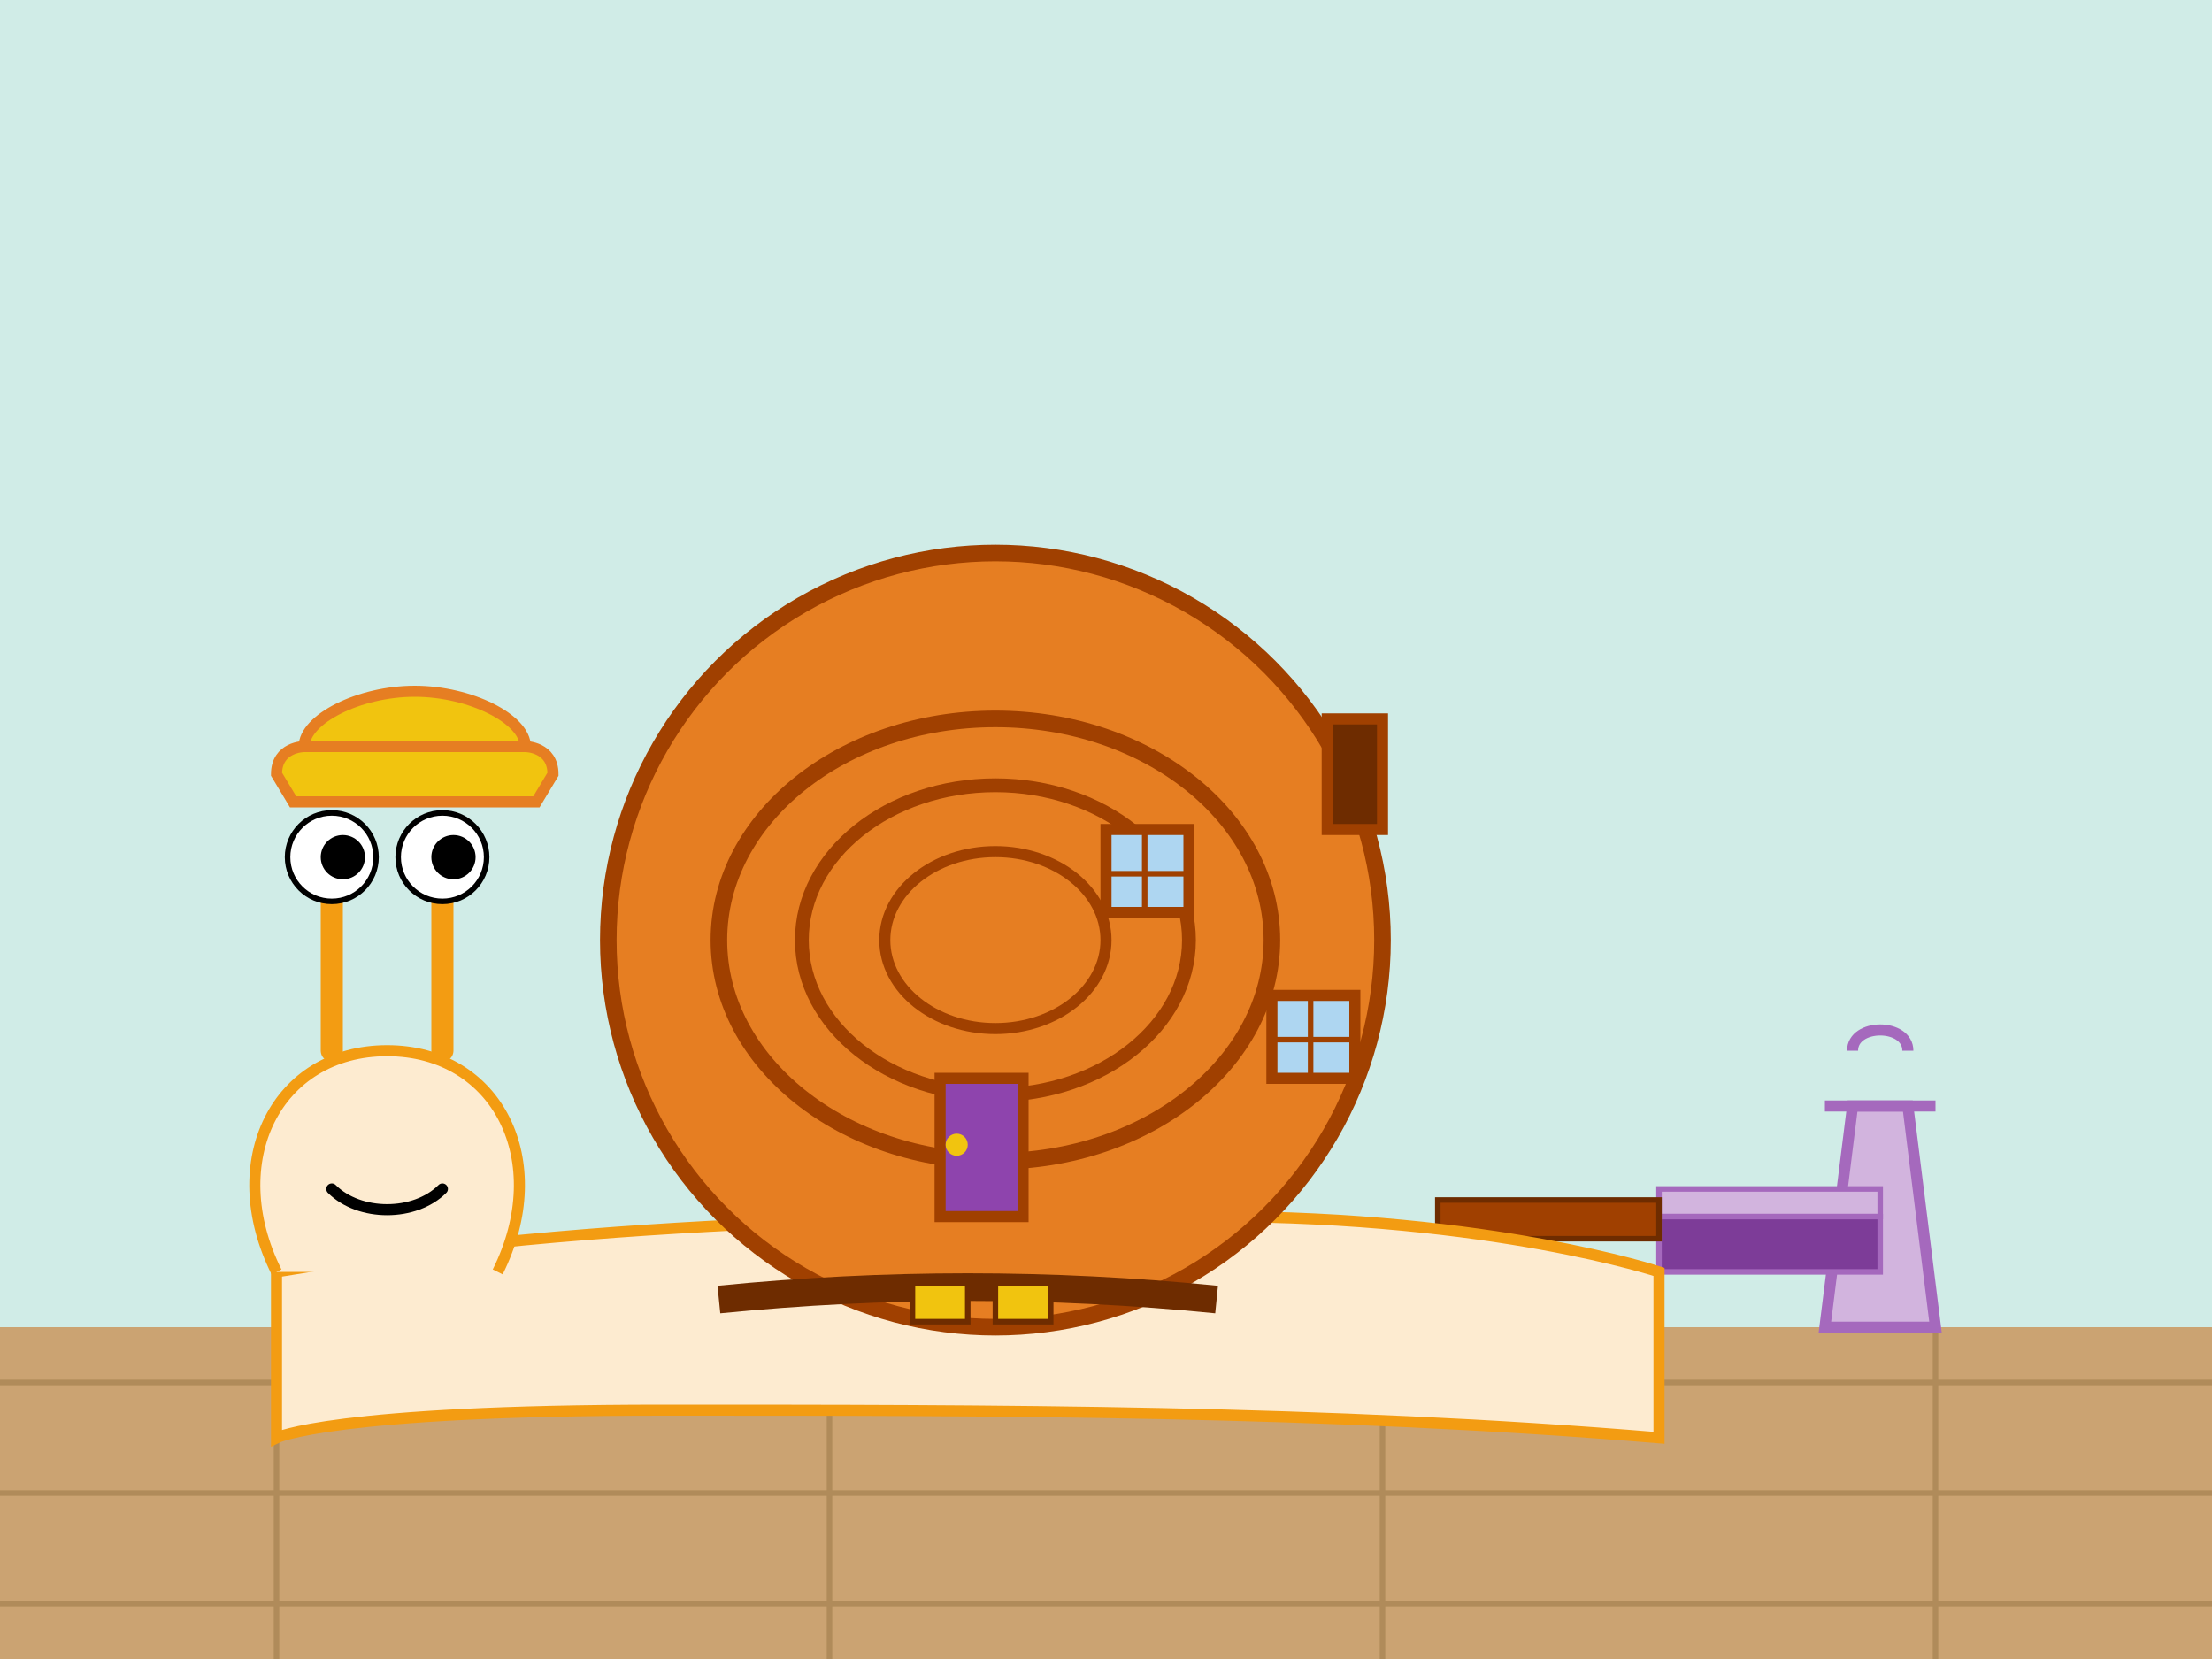 <svg xmlns="http://www.w3.org/2000/svg" viewBox="0 0 400 300">
  <!-- Background - indoor renovation scene -->
  <rect width="400" height="300" fill="#E8F8F5"/>
  
  <!-- Wall background -->
  <rect width="400" height="240" fill="#D0ECE7"/>
  
  <!-- Floorboards -->
  <rect y="240" width="400" height="60" fill="#CBA372"/>
  <line x1="0" y1="250" x2="400" y2="250" stroke="#B08B5A" stroke-width="1"/>
  <line x1="0" y1="270" x2="400" y2="270" stroke="#B08B5A" stroke-width="1"/>
  <line x1="0" y1="290" x2="400" y2="290" stroke="#B08B5A" stroke-width="1"/>
  <line x1="50" y1="240" x2="50" y2="300" stroke="#B08B5A" stroke-width="1"/>
  <line x1="150" y1="240" x2="150" y2="300" stroke="#B08B5A" stroke-width="1"/>
  <line x1="250" y1="240" x2="250" y2="300" stroke="#B08B5A" stroke-width="1"/>
  <line x1="350" y1="240" x2="350" y2="300" stroke="#B08B5A" stroke-width="1"/>
  
  <!-- Paint bucket -->
  <path d="M330,240 L350,240 L345,200 L335,200 Z" fill="#D2B4DE" stroke="#A569BD" stroke-width="2"/>
  <path d="M330,200 L350,200" stroke="#A569BD" stroke-width="2"/>
  <path d="M335,190 C335,185 345,185 345,190" stroke="#A569BD" stroke-width="2" fill="none"/>
  
  <!-- Paintbrush -->
  <rect x="300" y="215" width="40" height="5" fill="#D2B4DE" stroke="#A569BD" stroke-width="1"/>
  <rect x="300" y="220" width="40" height="10" fill="#7D3C98" stroke="#A569BD" stroke-width="1"/>
  <rect x="260" y="217" width="40" height="7" fill="#A04000" stroke="#6E2C00" stroke-width="1"/>
  
  <!-- Snail body -->
  <path d="M50,230 C110,220 170,220 220,220 C270,220 300,230 300,230 L300,260 C240,255 180,255 120,255 C60,255 50,260 50,260 Z" 
        fill="#FDEBD0" stroke="#F39C12" stroke-width="2"/>
  
  <!-- Head bump with expression -->
  <path d="M50,230 C40,210 50,190 70,190 C90,190 100,210 90,230" 
        fill="#FDEBD0" stroke="#F39C12" stroke-width="2"/>
  
  <!-- Shell -->
  <circle cx="180" cy="170" r="70" fill="#E67E22" stroke="#A04000" stroke-width="3"/>
  
  <!-- Shell spiral pattern integrated with house features -->
  <ellipse cx="180" cy="170" rx="50" ry="40" fill="none" stroke="#A04000" stroke-width="3"/>
  <ellipse cx="180" cy="170" rx="35" ry="28" fill="none" stroke="#A04000" stroke-width="2.5"/>
  <ellipse cx="180" cy="170" rx="20" ry="16" fill="none" stroke="#A04000" stroke-width="2"/>
  
  <!-- Windows integrated into spiral pattern -->
  <rect x="200" y="150" width="15" height="15" fill="#AED6F1" stroke="#A04000" stroke-width="2"/>
  <line x1="200" y1="158" x2="215" y2="158" stroke="#A04000" stroke-width="1"/>
  <line x1="207" y1="150" x2="207" y2="165" stroke="#A04000" stroke-width="1"/>
  
  <rect x="230" y="180" width="15" height="15" fill="#AED6F1" stroke="#A04000" stroke-width="2"/>
  <line x1="230" y1="188" x2="245" y2="188" stroke="#A04000" stroke-width="1"/>
  <line x1="237" y1="180" x2="237" y2="195" stroke="#A04000" stroke-width="1"/>
  
  <!-- Door integrated into spiral pattern -->
  <rect x="170" y="195" width="15" height="25" fill="#8E44AD" stroke="#A04000" stroke-width="2"/>
  <circle cx="173" cy="207" r="2" fill="#F1C40F"/>
  
  <!-- Small door/window at top of shell -->
  <rect x="240" y="130" width="10" height="20" fill="#6E2C00" stroke="#A04000" stroke-width="2"/>
  
  <!-- Tool belt on snail -->
  <path d="M130,235 C160,232 190,232 220,235" stroke="#6E2C00" stroke-width="5" fill="none"/>
  <rect x="165" y="232" width="10" height="7" fill="#F1C40F" stroke="#6E2C00" stroke-width="1"/>
  <rect x="180" y="232" width="10" height="7" fill="#F1C40F" stroke="#6E2C00" stroke-width="1"/>
  
  <!-- Hard hat -->
  <path d="M55,135 C55,130 65,125 75,125 C85,125 95,130 95,135" fill="#F1C40F" stroke="#E67E22" stroke-width="2"/>
  <path d="M50,140 C50,135 55,135 55,135 L95,135 C95,135 100,135 100,140 L97,145 L53,145 Z" fill="#F1C40F" stroke="#E67E22" stroke-width="2"/>
  
  <!-- Eye stalks -->
  <line x1="60" y1="190" x2="60" y2="155" stroke="#F39C12" stroke-width="4" stroke-linecap="round"/>
  <line x1="80" y1="190" x2="80" y2="155" stroke="#F39C12" stroke-width="4" stroke-linecap="round"/>
  
  <!-- Eyes - focused, determined -->
  <circle cx="60" cy="155" r="8" fill="white" stroke="#000" stroke-width="1"/>
  <circle cx="80" cy="155" r="8" fill="white" stroke="#000" stroke-width="1"/>
  <circle cx="62" cy="155" r="4" fill="black"/>
  <circle cx="82" cy="155" r="4" fill="black"/>
  
  <!-- Proud smile -->
  <path d="M60,215 C65,220 75,220 80,215" fill="none" stroke="#000" stroke-width="2" stroke-linecap="round"/>
</svg>